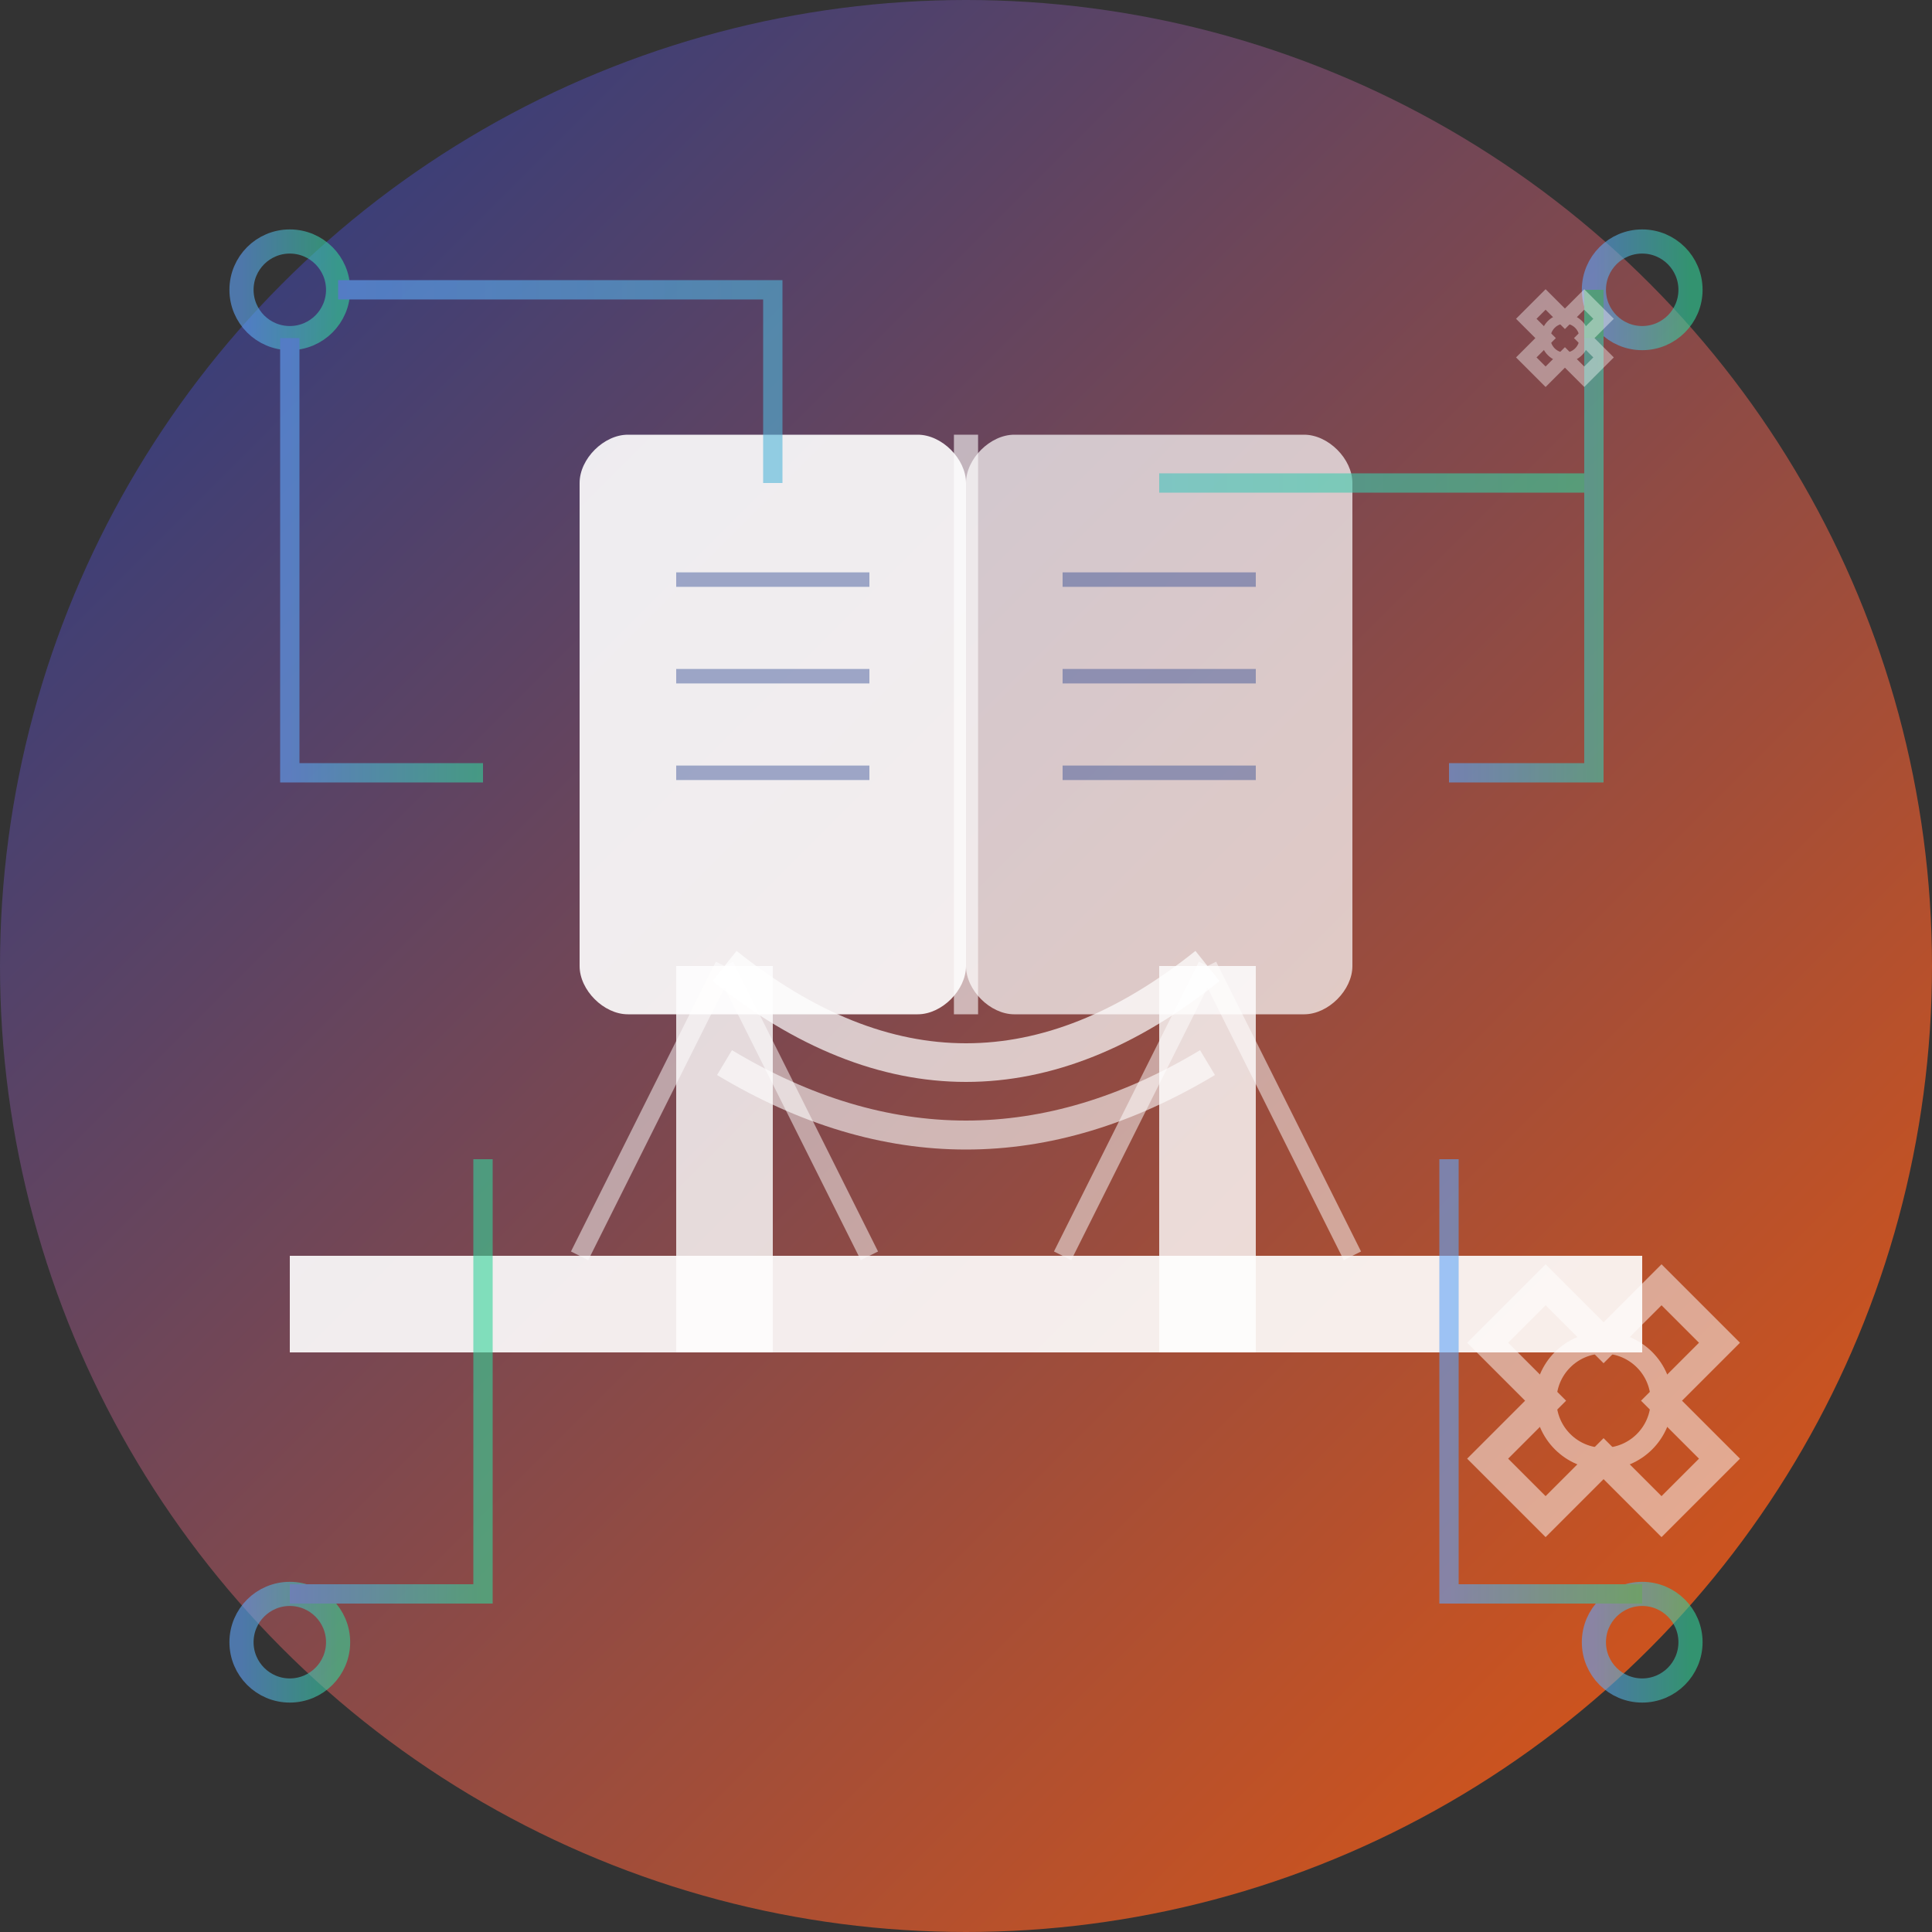 <?xml version="1.0" encoding="UTF-8"?>
<svg width="40" height="40" viewBox="0 0 40 40" fill="none" xmlns="http://www.w3.org/2000/svg">
  <rect x="0" y="0" width="40" height="40" fill="#333333" stroke="none"/>
  <defs>
    <!-- Main gradient from navy blue to orange -->
    <linearGradient id="mainGradient" x1="0%" y1="0%" x2="100%" y2="100%">
      <stop offset="0%" style="stop-color:#1e3a8a;stop-opacity:1" />
      <stop offset="100%" style="stop-color:#ea580c;stop-opacity:1" />
    </linearGradient>
    <!-- Circuit gradient -->
    <linearGradient id="circuitGradient" x1="0%" y1="0%" x2="100%" y2="0%">
      <stop offset="0%" style="stop-color:#60a5fa;stop-opacity:1" />
      <stop offset="100%" style="stop-color:#34d399;stop-opacity:1" />
    </linearGradient>
  </defs>
  
  <!-- Background Circle -->
  <circle cx="20" cy="20" r="20" fill="url(#mainGradient)"/>
  
  <!-- Bridge Structure -->
  <g transform="translate(6, 18)">
    <!-- Bridge Base -->
    <path d="M0 8 L28 8 L28 10 L0 10 Z" fill="white" opacity="0.9"/>
    <!-- Bridge Towers -->
    <rect x="8" y="2" width="2" height="8" fill="white" opacity="0.8"/>
    <rect x="18" y="2" width="2" height="8" fill="white" opacity="0.8"/>
    <!-- Bridge Cables -->
    <path d="M9 2 Q14 6 19 2" stroke="white" stroke-width="0.8" fill="none" opacity="0.7"/>
    <path d="M9 4 Q14 7 19 4" stroke="white" stroke-width="0.6" fill="none" opacity="0.6"/>
    <!-- Support Cables -->
    <path d="M9 2 L6 8 M9 2 L12 8 M19 2 L16 8 M19 2 L22 8" stroke="white" stroke-width="0.4" opacity="0.5"/>
  </g>
  
  <!-- Open Book -->
  <g transform="translate(12, 8)">
    <!-- Left page -->
    <path d="M0 2 C0 1.5 0.5 1 1 1 L7 1 C7.5 1 8 1.5 8 2 L8 12 C8 12.5 7.5 13 7 13 L1 13 C0.5 13 0 12.5 0 12 Z" 
          fill="white" opacity="0.9"/>
    <!-- Right page -->
    <path d="M8 2 C8 1.5 8.5 1 9 1 L15 1 C15.5 1 16 1.5 16 2 L16 12 C16 12.5 15.5 13 15 13 L9 13 C8.5 13 8 12.5 8 12 Z" 
          fill="white" opacity="0.7"/>
    <!-- Book spine/binding -->
    <path d="M8 1 L8 13" stroke="white" stroke-width="0.5" opacity="0.6"/>
    <!-- Page lines -->
    <g opacity="0.4">
      <path d="M2 4 L6 4 M2 6 L6 6 M2 8 L6 8" stroke="#1e3a8a" stroke-width="0.3"/>
      <path d="M10 4 L14 4 M10 6 L14 6 M10 8 L14 8" stroke="#1e3a8a" stroke-width="0.3"/>
    </g>
  </g>
  
  <!-- Circuit Pattern -->
  <g transform="translate(4, 4)" opacity="0.6">
    <!-- Circuit nodes -->
    <circle cx="2" cy="2" r="1" fill="none" stroke="url(#circuitGradient)" stroke-width="0.5"/>
    <circle cx="30" cy="2" r="1" fill="none" stroke="url(#circuitGradient)" stroke-width="0.5"/>
    <circle cx="2" cy="30" r="1" fill="none" stroke="url(#circuitGradient)" stroke-width="0.5"/>
    <circle cx="30" cy="30" r="1" fill="none" stroke="url(#circuitGradient)" stroke-width="0.5"/>
    <!-- Circuit connections -->
    <path d="M3 2 L12 2 L12 6 M20 6 L29 6 L29 2" stroke="url(#circuitGradient)" stroke-width="0.4" fill="none"/>
    <path d="M2 3 L2 12 L6 12 M6 20 L6 29 L2 29" stroke="url(#circuitGradient)" stroke-width="0.4" fill="none"/>
    <path d="M29 3 L29 12 L26 12 M26 20 L26 29 L30 29" stroke="url(#circuitGradient)" stroke-width="0.4" fill="none"/>
  </g>
  
  <!-- Gears -->
  <g transform="translate(26, 26)" opacity="0.5">
    <g transform="scale(0.3)">
      <path d="M20 2 L24 6 L28 2 L32 6 L28 10 L32 14 L28 18 L24 14 L20 18 L16 14 L20 10 L16 6 Z" 
            fill="none" stroke="white" stroke-width="2"/>
      <circle cx="24" cy="10" r="4" fill="none" stroke="white" stroke-width="1.5"/>
    </g>
  </g>
  
  <!-- Small gear -->
  <g transform="translate(30, 6)" opacity="0.4">
    <g transform="scale(0.2)">
      <path d="M10 1 L12 3 L14 1 L16 3 L14 5 L16 7 L14 9 L12 7 L10 9 L8 7 L10 5 L8 3 Z" 
            fill="none" stroke="white" stroke-width="1.5"/>
      <circle cx="12" cy="5" r="2" fill="none" stroke="white" stroke-width="1"/>
    </g>
  </g>
</svg>
